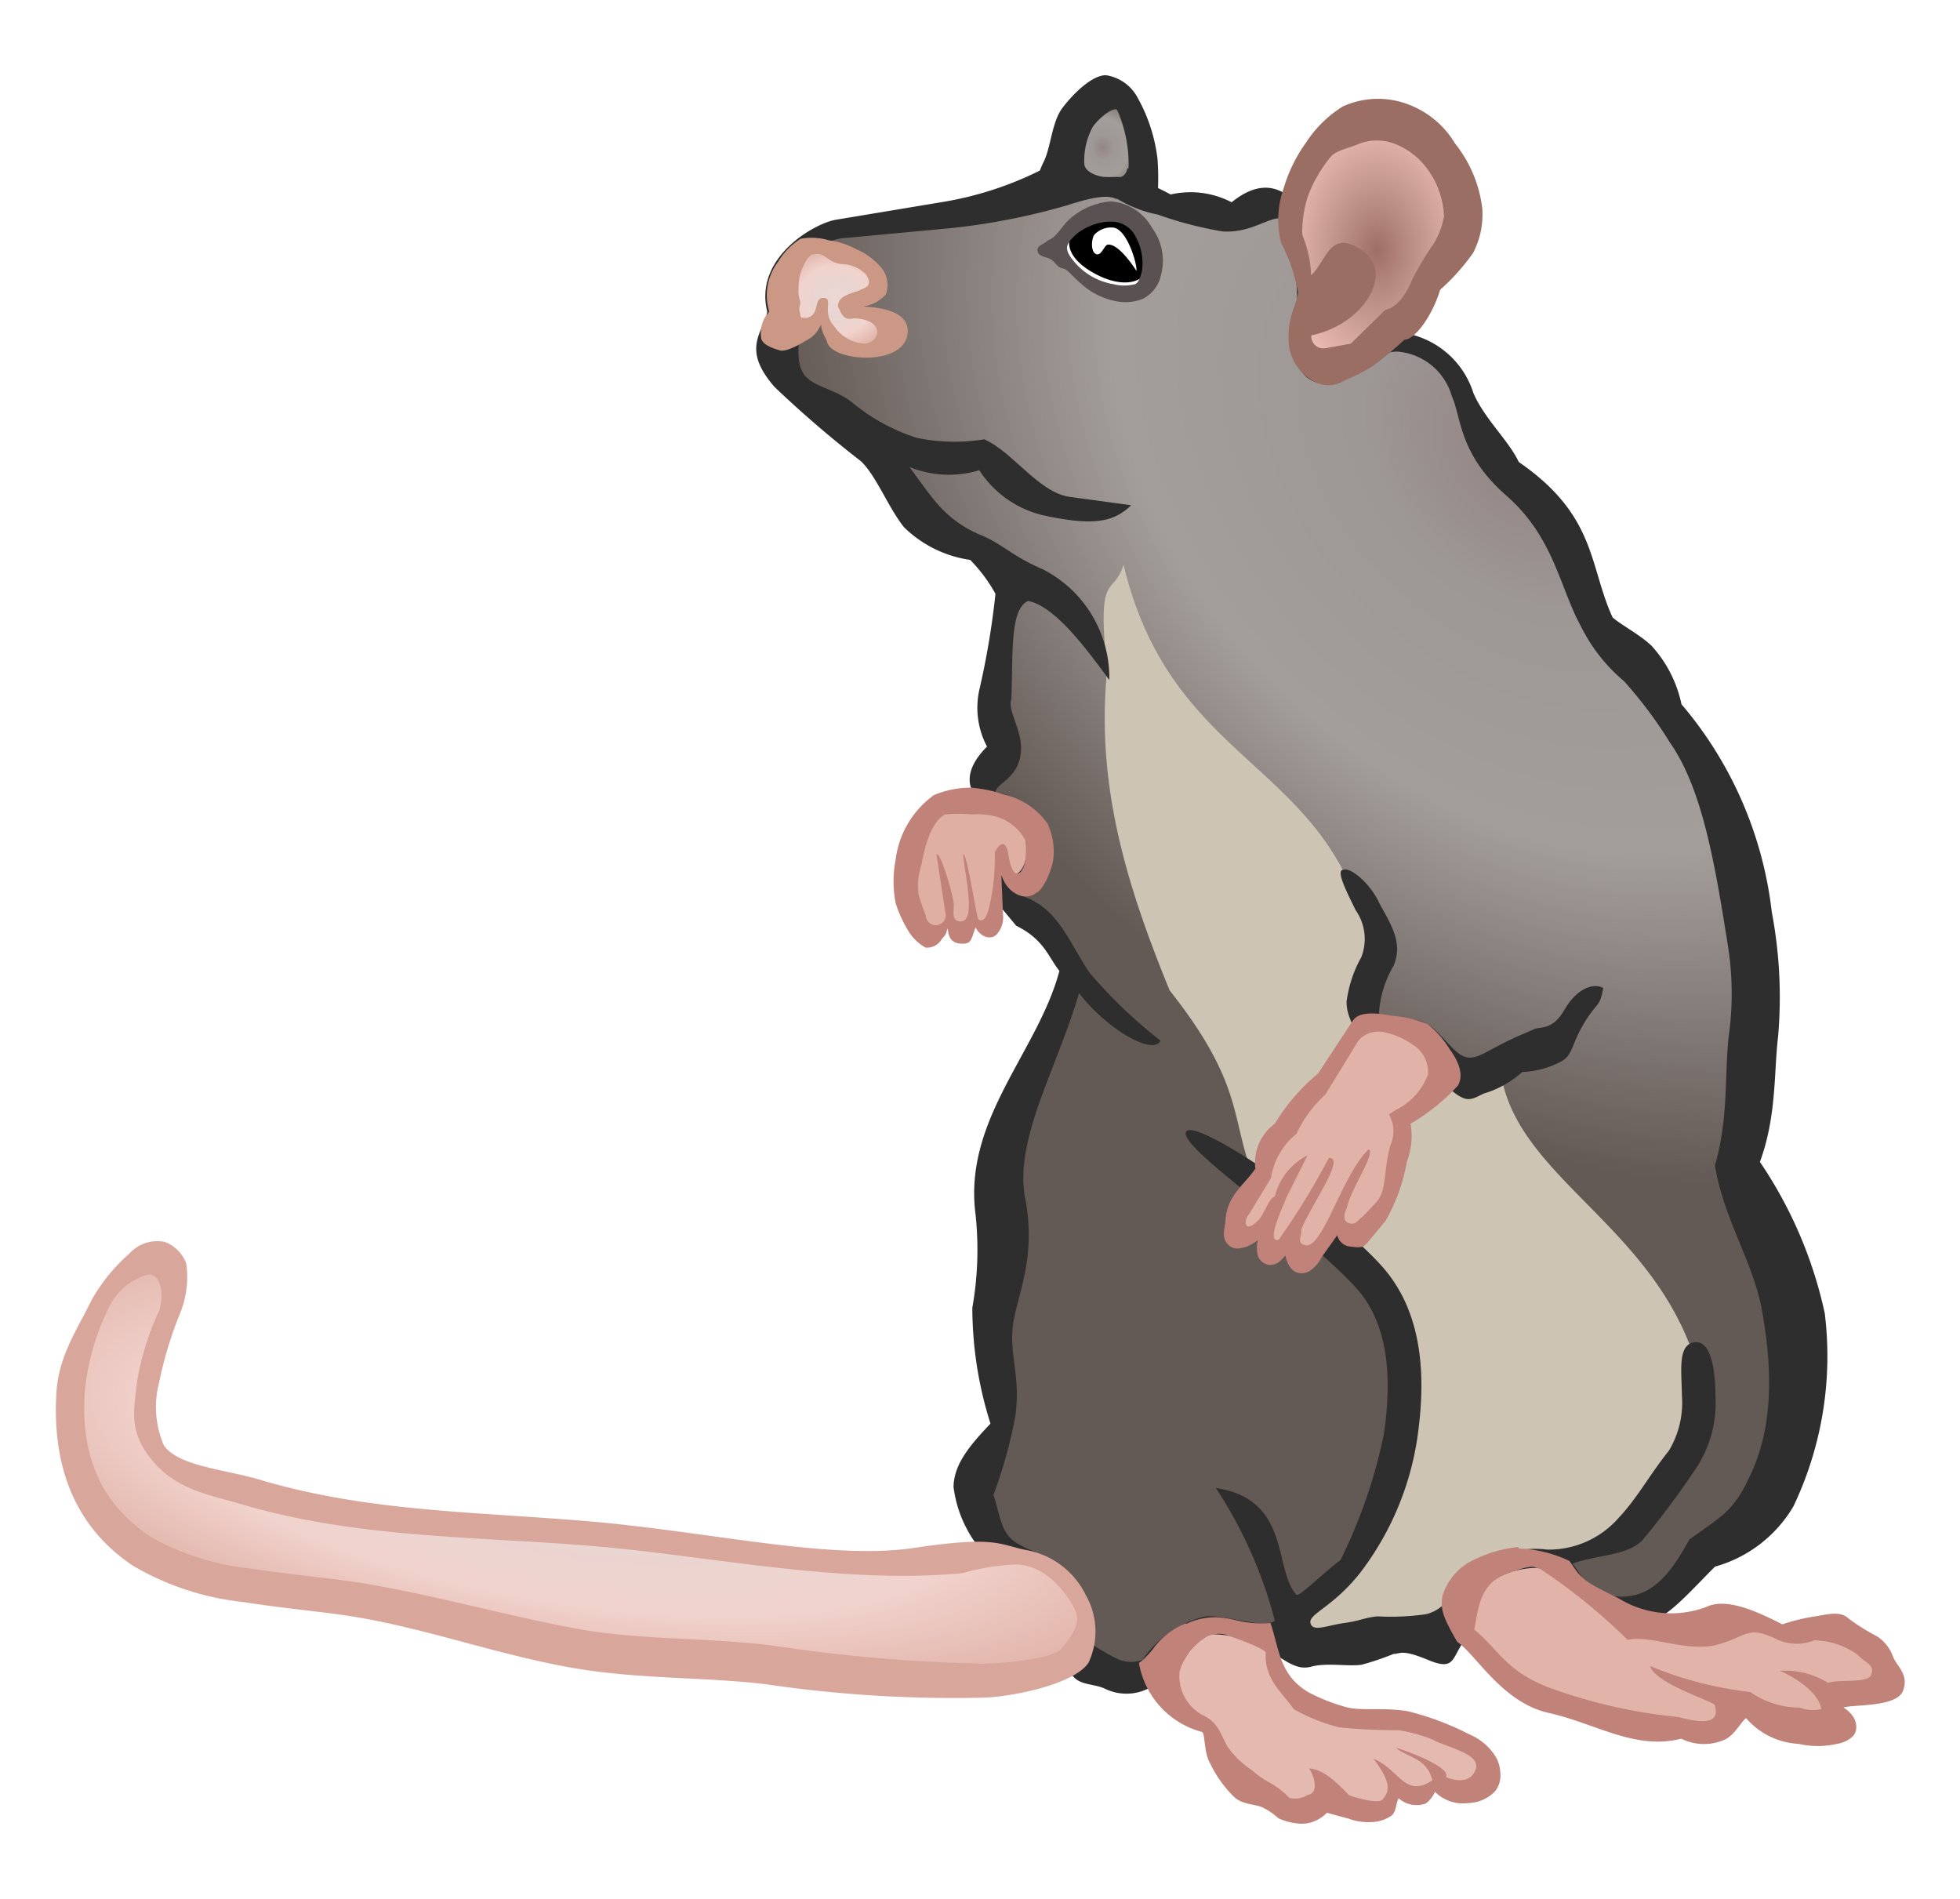 <svg id="svg2" xmlns="http://www.w3.org/2000/svg" xmlns:xlink="http://www.w3.org/1999/xlink" viewBox="0 0 90.71 87.87"><defs><style>.cls-1{fill:none;}.cls-2,.cls-3,.cls-4,.cls-5,.cls-6{stroke:#f60;}.cls-12,.cls-16,.cls-2,.cls-3,.cls-4{stroke-width:0.19px;}.cls-2{fill:url(#radial-gradient);}.cls-3{fill:#e1b3a9;}.cls-4{fill:#e4b9af;}.cls-5{fill:#dfafa4;stroke-width:0.12px;}.cls-6,.cls-7,.cls-8{stroke-width:0.32px;}.cls-6{fill:url(#radial-gradient-2);}.cls-16,.cls-7{stroke:#ff7f2a;}.cls-7{fill:url(#radial-gradient-3);}.cls-8{fill:#cec4b4;stroke:#fc0;}.cls-9{fill:url(#radial-gradient-4);}.cls-10{opacity:0.29;isolation:isolate;fill:url(#pattern5761);}.cls-11{fill:#2e2e2e;}.cls-12{stroke:#aad400;fill:url(#radial-gradient-5);}.cls-13{fill:#cb9885;}.cls-14{fill:#9a6e63;}.cls-15{fill:#c08279;}.cls-16{fill:#e1b3a8;}.cls-17{fill:#d9a69b;}.cls-18{fill:#fff;}.cls-19{fill:#5a5252;}</style><radialGradient id="radial-gradient" cx="56.63" cy="-305.07" r="29.71" gradientTransform="matrix(1, 0.17, 0.05, -0.33, -15.51, -42.46)" gradientUnits="userSpaceOnUse"><stop offset="0" stop-color="#edd7d3"/><stop offset="0.3" stop-color="#e8d5d1"/><stop offset="0.62" stop-color="#f1d3cd"/><stop offset="1" stop-color="#dfafa4"/></radialGradient><radialGradient id="radial-gradient-2" cx="168.51" cy="105.6" r="5.3" gradientTransform="matrix(0.8, 0, 0, -1.13, -71.08, 130.89)" gradientUnits="userSpaceOnUse"><stop offset="0" stop-color="#9e6f64"/><stop offset="0.31" stop-color="#b6897f"/><stop offset="1" stop-color="#e8bab0"/></radialGradient><radialGradient id="radial-gradient-3" cx="152.65" cy="55.43" r="2.83" gradientTransform="matrix(0.8, 0, 0, -0.9, -71.08, 56.72)" gradientUnits="userSpaceOnUse"><stop offset="0" stop-color="#938583"/><stop offset="0.21" stop-color="#9d9795"/><stop offset="0.54" stop-color="#a49e9b"/><stop offset="1" stop-color="#635955"/></radialGradient><radialGradient id="radial-gradient-4" cx="-127.3" cy="-32.58" r="29.81" gradientTransform="matrix(0.64, -0.7, -0.97, -0.89, 120.13, -96.95)" xlink:href="#radial-gradient-3"/><pattern id="pattern5761" data-name="pattern5761" width="90.71" height="87.87" patternTransform="matrix(1.05, 0, 0, -1.18, 37.17, 633.34)" patternUnits="userSpaceOnUse" viewBox="0 0 90.71 87.87"><rect class="cls-1" width="90.71" height="87.87"/></pattern><radialGradient id="radial-gradient-5" cx="137.2" cy="-31.27" r="3.58" gradientTransform="matrix(0.8, 0, 0, -0.71, -71.08, -8.31)" xlink:href="#radial-gradient"/></defs><title>rat-10</title><g id="layer2"><path id="path4263" class="cls-2" d="M5.73,58.82c.88-.58,1.68-.68,2.25.7l-1.32,5a3.18,3.18,0,0,0,.39,2.33c.82.86,1.64,1.75,2.56,1.71a45.59,45.59,0,0,0,9.16,1.94l10.41.7L39,72.25l7.38-.54A6.32,6.32,0,0,1,49.21,73c.55,1.14,1.73,2.13.54,3.65-1.19,1.18-2.38,1-3.57,1.24L29,76.52l-13-2.64A20.46,20.46,0,0,1,7,72C5.46,71,3.86,70,3.24,67.36c-.78-2.13-.07-3.5.31-5Z"/><path id="path4261" class="cls-3" d="M67.14,75.33a27.89,27.89,0,0,1,3.6,3.16c2.27.72,4.57,2.05,6.78,1.56,1.43.17,2.72.11,3.07-1.31a3.23,3.23,0,0,0,2.31,1.37c1.32.32,1.4-.14,2-.28.25-.63-.31-.92-.52-1.37a5,5,0,0,0,3.05-.6c.1-1-.67-1.5-1.35-2.06l-1.81-.47-1.67.28-2.67-.77a11.53,11.53,0,0,0-4.44.58l-4-3.11a4.07,4.07,0,0,0-3.16.47,3,3,0,0,0-1.18,2.55Z"/><path id="path4259" class="cls-4" d="M53.55,77.72a3.65,3.65,0,0,1,2.36-2.61c1.13-.23,2.16.52,3.22,1L59,77.12l1.18,1.81a8,8,0,0,0,4.48.66c1.19-.06,2.53.7,3.87,1.43.61.55.84,1.11.35,1.67a2.39,2.39,0,0,1-2.22-.14c-.64.27-1.25.69-2,.19a1.52,1.52,0,0,1-1.15,1.19c-.69-.2-1.55-.19-2-.72a1.57,1.57,0,0,1-2,.47c-.87-.36-1.84-.45-2.44-1.48a5.67,5.67,0,0,0-1.26-2.28A7.46,7.46,0,0,1,53.55,77.72Z"/><path id="path4255" class="cls-5" d="M42.77,43.29,41.6,41.2c.43-1.31.2-2.77,1.48-3.89L46,37l2.1,1.4-.24,2.33-.93.08-.54-.47L46,42.75c-.14.28-.53.11-1-.12-.66.52-.78.21-1.1.06A1.24,1.24,0,0,1,42.77,43.29Z"/><path id="path4253" class="cls-6" d="M60.31,14.87c.6-2.16-.34-2.9-.7-4.11L60.55,7c.9-.65,1.46-1.64,3.33-1.32,1.76,0,2.25,1,3,1.71.58,1,1.32,1.94.7,3.34l-1.94,2.79L64,15.5s-1.86,2.17-2.56,1.86a6.5,6.5,0,0,1-1.4-.93Z"/><path id="path4251" class="cls-7" d="M48.9,8.35c0-.31,1.86-4.11,1.86-4.11l1.48.39A5.41,5.41,0,0,1,53,9.05l-2.25-.62Z"/><path id="path4249" class="cls-8" d="M45.87,71.17l-1.4-2.49c.68-.41,1.35-1.5,2-3.57l-.93-6.37L46,53l3.72-8.08a8.82,8.82,0,0,0-3.26-3.41V40.42l1.09.47c.56-.38.89-1,.62-2.18A3.69,3.69,0,0,0,45.72,37l-.16-1.24,1.24-1.24-.93-1.71L47,26.75l-3.42-2.17-3.26-4.35-4.5-3.1.46-2.33v-2l1.4-1.71c1.73-1,5.84-1.06,8.85-1.55l5.13-.94L54,9.44l2.48.39,3.11-.31,1.08,4.34L60,16.19l1.25.94,2.63-1.25,2.33.16L69,20.85l3.88,4.35.93,3.73,2.8,2.48L81,41l-.31,13.51c1.27,2.9,3.07,5.41,2.79,9.47,0,3.45-1.9,5.76-4.35,7.77L76,74.74l-2-.62-2.49-2-3.72.77L67,76l-7.3.16-2.79-.78a1.68,1.68,0,0,0-2.18.62L53,77.69c-1,.25-2.1.71-2.95-1.24.28-.49.62-.91-.31-2.8-.27-.68-2.23-1.6-3.88-2.48Z"/><path id="path4249-0-0" class="cls-9" d="M45.79,71.29l-1.4-2.49c.67-.41,1.34-1.5,2-3.57l-.93-6.37.46-5.74L49.67,45a9,9,0,0,0-3.26-3.42V40.54l1.08.46c.56-.37.89-1,.63-2.17a3.68,3.68,0,0,0-2.49-1.71l-.15-1.24,1.24-1.24-.93-1.71,1.08-6.06L43.46,24.7,40.2,20.35l-4.51-3.11.47-2.32v-2l1.4-1.71c1.72-1,5.84-1.06,8.85-1.55l5.12-.94,2.33.86,2.49.39,3.1-.31L60.54,14l-.62,2.33,1.24.93L63.8,16l2.33.16L68.92,21l3.89,4.35.93,3.73,2.79,2.48,4.35,9.63-.31,13.51c1.28,2.9,3.07,5.41,2.8,9.47,0,3.45-1.91,5.76-4.35,7.77l-3.11,3-2-.62-2.28-1.88a12.84,12.84,0,0,0,4.7-2.47,9.11,9.11,0,0,0,2.13-7c-2-6.3-8.25-8.49-9-13.3l-2.15.17A7.77,7.77,0,0,0,62.92,47L64,44l-1.45-2.89C60,35.15,54,34.53,52,26.13c-.49,1.55-1.26.16-.76,4.87-.55,5.45,1,10.2,2.89,14.83,3.49,4.41,2.8,5.93,3.9,8.68,3.45,2.39,6,5,7,8-.27,3.61-.52,7.22-2.4,10l-3.81,3-2-.08a1.66,1.66,0,0,0-2.17.62l-1.71,1.71c-1,.25-2.11.71-3-1.24.28-.49.62-.91-.31-2.8C49.4,73.09,47.44,72.16,45.79,71.29Z"/><path id="path4249-0" class="cls-10" d="M45.79,71.29l-1.4-2.49c.67-.41,1.34-1.5,2-3.57l-.93-6.37.46-5.74L49.67,45a9,9,0,0,0-3.26-3.42V40.54l1.08.46c.56-.37.89-1,.63-2.17a3.68,3.68,0,0,0-2.49-1.71l-.15-1.24,1.24-1.24-.93-1.71,1.08-6.06L43.46,24.7,40.2,20.35l-4.51-3.11.47-2.32v-2l1.4-1.71c1.72-1,5.84-1.06,8.85-1.55l5.12-.94,2.33.86,2.49.39,3.1-.31L60.54,14l-.62,2.33,1.24.93L63.8,16l2.33.16L68.92,21l3.89,4.35.93,3.73,2.79,2.48,4.35,9.63-.31,13.51c1.28,2.9,3.07,5.41,2.8,9.47,0,3.45-1.91,5.76-4.35,7.77l-3.11,3-2-.62-2.28-1.88a12.84,12.84,0,0,0,4.7-2.47,9.11,9.11,0,0,0,2.13-7c-2-6.3-8.25-8.49-9-13.3l-2.15.17A7.77,7.77,0,0,0,62.92,47L64,44l-1.45-2.89C60,35.15,54,34.53,52,26.13c-.49,1.55-1.26.16-.76,4.87-.55,5.45,1,10.2,2.89,14.83,3.49,4.41,2.8,5.93,3.9,8.68,3.45,2.39,6,5,7,8-.27,3.61-.52,7.22-2.4,10l-3.81,3-2-.08a1.66,1.66,0,0,0-2.17.62l-1.71,1.71c-1,.25-2.11.71-3-1.24.28-.49.62-.91-.31-2.8C49.4,73.09,47.44,72.16,45.79,71.29Z"/><path id="path4169" class="cls-11" d="M48.63,7.63a15.88,15.88,0,0,1-5.08,1.73l-4.87.81c-1,.17-3.8,1.76-3.17,4.26-.22,1-1.2,1.71.33,3.47a50.47,50.47,0,0,0,4,3.44c.72.68,1.25,2.12,2,3.06a5.48,5.48,0,0,0,3.06,1.51,7.16,7.16,0,0,1,1.17,1.57,36.86,36.86,0,0,1-.72,4.33,3.84,3.84,0,0,0,.33,2.74c-.85.85-1.17,1.8-.24,2.62s2,.83,2.06,2-.55,1.6-1.3,1.3v1.37l.83,1c1.3.64,1.49,1.46,2,2.09-1,3.76-4.46,6.87-3.88,11.28A15.43,15.43,0,0,1,45,60.52a17.8,17.8,0,0,0,.84,5.36c-1,1.05-1.69,1.9-1.71,2.93a5.68,5.68,0,0,0,1,2.57c.35.72,1.55.64,2.59,1.05a4.74,4.74,0,0,1,2.14,2.1,3.56,3.56,0,0,1-.44,2.6c.31.92,1,.72,1.68,1a2.27,2.27,0,0,0,2.65-.43c1.07-.91,1.74-2,2.38-2.07a5,5,0,0,1,2.48.7c.79.41,1.33,1,2.07.8s1.69,0,2.33-.09a12.24,12.24,0,0,0,1.48-.5c.32,0,.36-.24,1.61.28s1.08-.1,1.66-.88.32-1,.59-1.67c.26-1.52,2.47-1.82,3.06-1.68s2.19,1.75,3.5,2.61c1.77.33,2.7-.94,4.46-2.7A6.12,6.12,0,0,0,83,69.71a16.15,16.15,0,0,0,1.45-8.94,20,20,0,0,0-3-7c.78-2.13.64-4.11.84-5.79A21.1,21.1,0,0,0,82,42.21a18,18,0,0,0-4.18-9.62,5.78,5.78,0,0,0-1.38-2.7c-.54-.52-1.46-1-1.81-1.32-1.1-2.41-.74-4.71-4.34-7.19-.47-1-1.59-2-2.1-3.19a4.05,4.05,0,0,0-3-2.74c-1.67-.26-4.08,2.41-4.52.84a30.25,30.25,0,0,1-.54-6.74C59,8.21,57.87,8.66,57,9.36A4.11,4.11,0,0,0,54.18,9a16.52,16.52,0,0,0-1.63-.76,8.6,8.6,0,0,0-1.84,0c-.77,0-1.08-1.07-2.08-.61Zm3.06,1.56a5.77,5.77,0,0,0,1.89.74,17.69,17.69,0,0,0,3,.78c1.36.09,2.14-.72,2.86-.61A13.45,13.45,0,0,1,60,15c-.2,1.94.28,2.46.89,2.69s1.29-.44,1.8-.65c.84-.34,1.45-.84,2.08-.76a2.85,2.85,0,0,1,2.42,2.05c.45,1,.33,2.69,2.53,4.61s2.47,4.28,3.45,6.05a7.87,7.87,0,0,0,2,2.54,20,20,0,0,1,2.12,2.84c1.52,2.17,2.1,5.73,2.7,9.53A14.2,14.2,0,0,1,80,48c-.19,1.82,0,3.72-.63,5.94.42,2.53,1.76,4.43,2.17,6.67.52,2.85.52,5.56-.61,7.81s0,0,0,0,.54-1.18,0,0c-.72,1.56-1.37,1.82-2.74,2.82-.94,1.66-2,3.36-4.57,2.34-.15-.16-.69-1.07-.85-1.22C74,71.93,75.27,72,76,71.29a38.31,38.31,0,0,0,2.39-3.19,5.48,5.48,0,0,0,1-3.53c0-1.28-.24-2.59-1-2.45s-.56,1.36-.55,2.46a4.32,4.32,0,0,1-.6,2.55c-.89,1.11-1.49,2.23-2.31,3.09a4.29,4.29,0,0,1-3.34,1.49A4.42,4.42,0,0,0,68,72.89c-.81.88-1.12,1.59-2,1.81a11.47,11.47,0,0,1-2.25.1c-.62.06-.76.2-1.55.31s-1.45.43-1.55,0,1.05-.73,2.31-2.34a13.56,13.56,0,0,0,2.62-6.13v0h0c.42-2.8.33-5.87-1.64-8.06-2.42-2.68-8.68-6.92-9.05-6.2s5.47,4.56,7.89,7.24c1.5,1.67,1.65,4.19,1.26,6.78a23.87,23.87,0,0,1-2,5.79C61,73,60.16,73.88,60,73.8c-1.07-1.16-.24-4.42-3.73-4.94A20.48,20.48,0,0,1,59,75c-.42.42-2.45-.33-3.25-.19a4.84,4.84,0,0,0-2.87,2,1.51,1.51,0,0,1-1.25-.08,12.36,12.36,0,0,1-1.13-.66A3.56,3.56,0,0,0,50.34,74,4.22,4.22,0,0,0,48,71.86c-1.14-.45-1.35-.73-1.55-1.15s-.28-.94-.47-1.54a21.65,21.65,0,0,0,1-3.58c.28-1.84-.28-2.88-.1-4.26s1.1-3.1.57-5.84,1.42-5.92,2.49-9.53c1.27,1.65,3.42,2.91,3.77,2.2a22.63,22.63,0,0,1-3.24-3.09c-1-1.4-1.48-3.19-3.4-3.67.29-.27,1.57,0,1.5-1.86a2.89,2.89,0,0,0-2.51-2.88c.1-.45,1-.61,1.17-1.72s-.64-2-.42-2.62c.07-2.29-.05-4.13.77-4.51,1.2.23,2.61,2.08,3.76,3.66a5.64,5.64,0,0,0-3.05-5.11c-1.49-.65-1.78-1.1-2.8-1.56a5.33,5.33,0,0,1-2.23-1.63c-.34-.4-.82-1.09-1.17-1.56a4.81,4.81,0,0,0,3.23.15,4.86,4.86,0,0,0,2.89,2.07c2.17.48,3.27.42,4.14-.45L49.55,23c-1.45-.17-2.65-2.07-4-2.67a8.53,8.53,0,0,1-3.13-.07,9,9,0,0,1-3-1.65c-.79-.61-1.65-.67-2.16-1.21-.56-.73-.19-1.83-.18-3.07A2.42,2.42,0,0,1,39.26,11l4.61-.43a30.59,30.59,0,0,0,5.52-1.07c1.6-.52,2-.42,2.3-.28Z"/><path id="path4173" class="cls-11" d="M62.17,40.25c-.38,0,.2,1.11.57,1.87A2.32,2.32,0,0,1,63,44.3a5.73,5.73,0,0,0-.68,2.05c0,.78.39,1,.4,1.75l.65-.39c.86-.52,2,.62,2.4,1s.72,1.18,1.42,1.76.9.42,1.47.14a4.67,4.67,0,0,0,1.79-1,4.22,4.22,0,0,0,1.77-.47c.59-.3.49-.81,1.11-1.82s.7-.67.87-1.6c-.44-.24-1.21,0-1.79,1s-1.12.76-1.44.92-.65.25-1.52.7-1.26.75-1.74.53-.86-.87-1.5-1.38-1.93-.27-2.39-.59a4.94,4.94,0,0,1,.67-2.2c.51-1.16-.27-2.13-.7-3S62.48,40.12,62.17,40.25Z"/><path id="path4265" class="cls-12" d="M35.89,15.34c.18-1.17-.36-2.11.94-3.65.19-.14.29-.3,1.28-.35a5.86,5.86,0,0,1,2.44,1.32l-.15,1-1.17.58,2.22.78L41,16a2.74,2.74,0,0,1-1.59.23c-1-.51-1.06-1.1-1.44-1.71l-1.16,1.13C36.34,15.81,36,15.8,35.89,15.34Z"/><path id="path4198" class="cls-13" d="M38.36,11.12a2.8,2.8,0,0,0-1.31-.07A3.25,3.25,0,0,0,36,12.13a2.56,2.56,0,0,0-.4,2.28c-.11.19-.17.18-.26.4a1.46,1.46,0,0,0-.11.84c.06.31.5.45.84.56s1.09-.36,1.41-.55A1.39,1.39,0,0,0,38,15c0,.36.25.68.28.83.24.93,3.73,1.16,3.73-.52,0-1-1.53-1.09-2.07-1.13A1.68,1.68,0,0,0,41,13.62a1.29,1.29,0,0,0-.1-1.08,3,3,0,0,0-1.26-1A3.68,3.68,0,0,0,38.36,11.12Zm.6,1.1a1.63,1.63,0,0,1,1.12.48c.05.08.28.41,0,.59-.49.3-1.3.3-1.3.9.16.28.21.67.75.54,1.43.06,1.23,1.07.53,1.17a1.79,1.79,0,0,1-1.45-.8c-.56-.59-.09-1.23-.41-1.3-.61-.12-.2.79-.87.91-.32,0-.25,0-.3-.2s-.05-.25,0-.42-.11-.26-.07-.76a2.18,2.18,0,0,1,.15-.86c.09-.2.26-.65.53-.7.61-.11.59.37,1.31.45Z"/><path id="path4206" class="cls-14" d="M62.14,4.93a5.47,5.47,0,0,0-1.69,1.66A7,7,0,0,0,59.4,8.74a4.35,4.35,0,0,0-.11,2.5,7.89,7.89,0,0,1,.78,2.27c0,.48-.46,1.08-.43,2.06a2.21,2.21,0,0,0,1.13,2.06,1.38,1.38,0,0,0,1.5-.05,7.36,7.36,0,0,0,1.31-.67A18.58,18.58,0,0,0,65,15.72c.48,0,1.3-1.12,1.65-2.31a9.88,9.88,0,0,0,1.53-1.71,3.86,3.86,0,0,0,.42-2.06,5.94,5.94,0,0,0-1.26-3,4.26,4.26,0,0,0-2.17-1.81A3.92,3.92,0,0,0,62.14,4.93Zm4,3A4,4,0,0,1,66.83,10a3.69,3.69,0,0,1-.48,1.28,12.89,12.89,0,0,0-1,1.68c-.3.72-.73,1.28-1.24,1.38l-1.59,1.56-1.15.21a.56.56,0,0,1-.68-.59c2.46-.52,3.85-2.9,2.36-3.93s-1.64.46-2.37,1.15a5.34,5.34,0,0,0-.41-1.87A5.34,5.34,0,0,1,60.56,9a6.42,6.42,0,0,1,1-1.71c.23-.31.75-.4,1.25-.6a2.32,2.32,0,0,1,1.67-.06A3.34,3.34,0,0,1,66.12,7.91Z"/><path id="path4210" class="cls-15" d="M44.94,36.45a4.42,4.42,0,0,0-1.71.34,4.33,4.33,0,0,0-1.78,3,5.23,5.23,0,0,0,0,2,5.9,5.9,0,0,0,.63,1.36,2.22,2.22,0,0,0,.75.7.78.78,0,0,0,.71-.32c.1-.18.28-.25.29-.55.1,0-.05.7.72.69.42,0,.39-.2.6-.75.23.44.67.58.95.35a1.18,1.18,0,0,0,.32-.95l-.08-1.87c.24.91,1.12,1.26,1.58.89.38-.13.79-1.17.83-1.6a3.07,3.07,0,0,0-.27-1.63,3.4,3.4,0,0,0-2-1.34A6.47,6.47,0,0,0,44.94,36.45Zm2.51,2.42a3.26,3.26,0,0,1,0,.89c0,.17-.12.63-.36.67s-.39-.63-.43-.92-.22-.82-.62-.07a10.35,10.35,0,0,1-.23,2.42c-.09.39-.23.89-.54.68-.14-.44-.52-3.1-.7-3,.12,1.13.6,3.11-.11,3.1-.44,0-.31-.44-.32-.8s-.6-2.41-.8-2.31l.41,2.69a.46.46,0,0,1-.88.27c0-.11-.25-.66-.36-1.12A3.11,3.11,0,0,1,42.65,40c.15-.86.47-2,1.09-2.31a6.53,6.53,0,0,1,1.27,0,3.32,3.32,0,0,1,1.13.11A2.28,2.28,0,0,1,47.45,38.87Z"/><path id="path4257" class="cls-16" d="M63.19,47.44l-2.31,3a5.65,5.65,0,0,0-1.48,2,3.81,3.81,0,0,0-1.26,2.27l-1.07,1.82c0,.29-.13.61.27.76l1.21-.52c-.07,1,0,1.68,1,.72.29.43.29,1.53,1.18.55l1.13-1.73c.09.31,0,.72.55.76A3.74,3.74,0,0,0,64,55.84a7,7,0,0,0,.83-4.2L67,49.72c-.14-1.34-1-1.53-1.56-2.06C64.67,47.38,64,47,63.19,47.44Z"/><path id="path4214" class="cls-15" d="M62.63,47.2,61,49.68A9.16,9.16,0,0,0,59,52a2.24,2.24,0,0,0-.9,2.08c-.53.78-1.38,1.28-1.39,2.53a1.83,1.83,0,0,0-.07.5.69.69,0,0,0,.31.58c.23.14.44.09.76,0a2.87,2.87,0,0,0,.51-.3,1.3,1.3,0,0,0,0,.73.63.63,0,0,0,.49.41.68.68,0,0,0,.52-.16,3.38,3.38,0,0,0,.26-.27,1.47,1.47,0,0,0,.18.49.7.7,0,0,0,.39.31.74.74,0,0,0,.57-.09,1.77,1.77,0,0,0,.55-.65l.71-1a.68.68,0,0,0,.64.53c.46.07.58,0,.68-.1s.33-.4.9-1.07a8.35,8.35,0,0,0,1-2.76A3.3,3.3,0,0,0,65.28,52a9.23,9.23,0,0,0,2.19-1.76c.36-.62-.15-1.37-.4-1.72a4.4,4.4,0,0,0-1-1.13A5.61,5.61,0,0,0,64.36,47c-.57-.12-1.45-.21-1.73.21Zm2.66,1.09a1.5,1.5,0,0,1,.8,1.43,3,3,0,0,1-1.48,1.64l-.32.2.14.36A1.59,1.59,0,0,1,64.35,53v0c-.34,1.19-.15,2.05-.63,2.6a8.58,8.58,0,0,1-1,1c-.24.08-.72,0-.38-.72.14-.8,1.36-2.54,1-2.69-1.24,1.16-2.18,4.83-3,4.41-.34-.09-.06-.47-.12-.69.43-1.11,2.09-3.38,1.28-3.32a34.41,34.41,0,0,1-2.32,3.78c-.65.18.28-1.7.33-1.9l1-2A2.9,2.9,0,0,0,59,55.37c-.29.09-.54.93-.76,1.09-.67.69-.7,0-.42-.29l1-1.65A3.26,3.26,0,0,1,60,52.47a5.8,5.8,0,0,1,1.34-1.82l1.54-2.51a1.25,1.25,0,0,1,1.24-.36,3.55,3.55,0,0,1,1.18.51Z"/><path id="path4218" class="cls-11" d="M51.18,3.48c-.63,0-1.48.82-2,1.5s-.54,1.89-.91,2.57a5.73,5.73,0,0,0-.52,2.22l1-.22,1.06-.26a5.76,5.76,0,0,1,1.34-.36c.34,0,.55.11,1.24.52l.82.33.36-.63a12.26,12.26,0,0,0,0-1.8,7.67,7.67,0,0,0-.91-2.81A2,2,0,0,0,51.18,3.48Zm1,4.31c-.14.63-.71.39-1,.4s-1-.21-1-.63a3.29,3.29,0,0,1,.4-1.7c.37-.5,1-.94,1.13-.76A6.26,6.26,0,0,1,52.23,7.79Z"/><path id="path4231" class="cls-17" d="M6,58a8.27,8.27,0,0,0-1.76,2.16c-.69,1.42-1.52,2.57-1.63,4.29-.2,3.39.83,6.18,3.53,8a12.74,12.74,0,0,0,5.14,1.69c1.87.3,3.76.45,5.18.69,3.26.54,6.49,1.71,9.85,2.32,3.1.57,6.2.44,9.13.79a59.54,59.54,0,0,0,10.15.62c1.6-.08,4.21-.7,4.79-1.62a3.4,3.4,0,0,0-.12-3.11,3.83,3.83,0,0,0-2.82-2.11c-1.2-.25-1.4-.65-5.12-.09S33.37,71,28,70.47c-5.66-.53-10.78-.44-16-2-1.54-.46-3.72-.61-4.41-1.57A4.44,4.44,0,0,1,7.36,64a18,18,0,0,1,.94-3.14,4.47,4.47,0,0,0,.32-2.39,1.69,1.69,0,0,0-1-1A1.74,1.74,0,0,0,6,58Zm1.35,2.69a12.63,12.63,0,0,0-1,3.19c-.12,1.24-.42,2.16.49,3.44,1.15,1.6,2.77,1.83,4.26,2.27,5.54,1.66,11.36,1.5,16.84,2,5.19.48,11.16,1.73,16.61,1.21A10.68,10.68,0,0,1,47,72.4c1.5,0,2.53,1.58,2.77,2.14s-.09,1.09-.66,1.77c-.36.44-2.53.66-3.55.68a75,75,0,0,1-9.88-.85c-3.1-.37-6.17-.24-9-.77-3.25-.6-6.5-1.54-9.87-2.1-1.54-.25-3.41-.4-5.19-.68A12,12,0,0,1,7,71.14c-2.27-1.52-3.26-3.63-3.08-6.68a11.13,11.13,0,0,1,1.21-4.13A2.84,2.84,0,0,1,6.79,59C7.34,58.83,7.66,59.72,7.36,60.68Z"/><path id="path4235" class="cls-15" d="M54.88,75.12a3.48,3.48,0,0,0-1.55,1.23c-.44.53-.62.6-.62.6a4,4,0,0,0,2.92,3.2c.15.07.08.94.37,1.44a5.41,5.41,0,0,0,1.13,1.58c.39.34.88.31,1.25.45a3,3,0,0,1,.78.52,2.74,2.74,0,0,0,.86.24,1.57,1.57,0,0,0,1-.19,1.74,1.74,0,0,0,.39-.3l1,.27a2.66,2.66,0,0,0,1.06.16A1.71,1.71,0,0,0,64.43,84c.2-.21.16-.51.3-.78a1.26,1.26,0,0,0,1.26.24,1.35,1.35,0,0,0,.42-.54,1.83,1.83,0,0,0,1.54.52,1.79,1.79,0,0,0,1.24-.54,1.18,1.18,0,0,0,.25-.79,1.75,1.75,0,0,0-.17-.73A2.61,2.61,0,0,0,68,80.26a12.89,12.89,0,0,0-2.85-1.07C64,79,63,79.19,62.3,79a8.73,8.73,0,0,1-1.75-.69c-1.35-.81-1.34-2-1.75-3.2A5,5,0,0,1,57.29,75a5.08,5.08,0,0,0-1-.16,3.18,3.18,0,0,0-1.4.31Zm.82.71A1.27,1.27,0,0,1,57,75.75c.43.14,1.59.58,1.58.74-.07,1.22.75,1.82,1.3,2.61a8.79,8.79,0,0,0,2.11.84,27.63,27.63,0,0,0,2.76.13,7.48,7.48,0,0,1,1.55.43c.72.39,2.22.65,2,1.36s-1,.54-1.38.38c.26-.48-2-1.28-2.32-1.36.58.48,1.44.47,1.69,1.51-1.29.85-1.54-.54-2.73-1,1,1.27.62,1.63.43,1.88s-1.36-.12-1.55-.19c-.61-.63-1.22-1.22-1.87-1.24.07,0,.63,1.11-.06,1.23a1.1,1.1,0,0,1-.84.13,3.86,3.86,0,0,0-.86-.68,4.3,4.3,0,0,1-.87-.6,4.16,4.16,0,0,1-1.12-1.08c-.32-.54-.42-1.13-1.16-1.47a2.05,2.05,0,0,1-1.07-2,2.23,2.23,0,0,1,.31-.69,2.41,2.41,0,0,1,.8-.84Z"/><path id="path4239" class="cls-15" d="M70.26,71.59a6.05,6.05,0,0,0-2,.57,2.74,2.74,0,0,0-1.48,1.62c-.16.63,0,1.06.66,2.2.89.6,2.08,2.81,4.24,3.29s4,1.74,6.13,1.19a2.36,2.36,0,0,0,2,.05c.44-.18.76-.82,1-1a3.44,3.44,0,0,0,2.43,1.19,4,4,0,0,0,1.78,0h0a1.36,1.36,0,0,0,.74-.36c.2-.2.32-.83-.44-1.32.4-.15,2.45,0,2.75-.77s-.31-1.16-.46-1.59a1.89,1.89,0,0,0-.73-.93,9.53,9.53,0,0,1-1.34-.84c-.37-.36-1-.17-1.59-.08a8.4,8.4,0,0,0-1.46.36c-1.29-.66-2.62-1.23-3.51-.81a4.62,4.62,0,0,1-4.06-.39c-1.71-.84-1.7-.88-2.28-1.73a5.88,5.88,0,0,0-2.34-.58Zm1,1a27,27,0,0,1,4.07,3.3c1-.25,2.78.59,4.15.22s1.35-.88,2.65-.3a2.15,2.15,0,0,0,1.83.1,3.52,3.52,0,0,1,2,.66c.43.44.79.45.65.91s-1.47.2-2,.4a3.77,3.77,0,0,0-2.24-.56c.73.31,1.8,1,1.92,1.77a1.68,1.68,0,0,1-1-.07,4,4,0,0,1-2.29-.72,17,17,0,0,1-4.63-1.2c.21.81,3,1.65,3,1.82s.44,1.13-1.68.54a24.39,24.39,0,0,1-6.1-1.4c-1.92-.79-2.16-1.63-3.36-2.65.19-1,.26-2.11,1.47-2.57S71,72.5,71.23,72.6Z"/><ellipse id="path6367" class="cls-18" cx="51.44" cy="11.68" rx="1.77" ry="2.26" transform="translate(21.05 54.8) rotate(-67.61)"/><path id="path4243" d="M51.05,9.94a1.6,1.6,0,0,0-1.43.77c-.43.8.17,1.5,1.14,2s2,.54,2.39-.26,0-1.71-1-2.24A2.2,2.2,0,0,0,51.05,9.94Zm.46.59c.69.07,1.15,1.83,1.08,2,0,0-.77-1.25-1.31-1.21-.17,0-.3.54-.55.44s-.23-.66-.09-.89A1.06,1.06,0,0,1,51.51,10.53Z"/><path id="path4202" class="cls-19" d="M51.42,9.32a3.23,3.23,0,0,0-2.1,1c-.43.53-.54.7-.85.82-.16.18-.5.21-.45.48s.39.25.61.38.28.37.54.42.34.25.82.67a3.35,3.35,0,0,0,1.85.88,2.2,2.2,0,0,0,1-.12,1.57,1.57,0,0,0,.88-1.08,2.55,2.55,0,0,0-.4-2.22A2.39,2.39,0,0,0,51.42,9.32ZM52.58,11a2.5,2.5,0,0,1,.27,1.54c-.08.32-.17.56-.32.61a2,2,0,0,1-1,0,3,3,0,0,1-1.85-1.08c-.46-.56-.35-.77.09-1.19a2.25,2.25,0,0,1,.66-.41,2.37,2.37,0,0,1,1.11-.21A1.25,1.25,0,0,1,52.58,11Z"/></g></svg>
